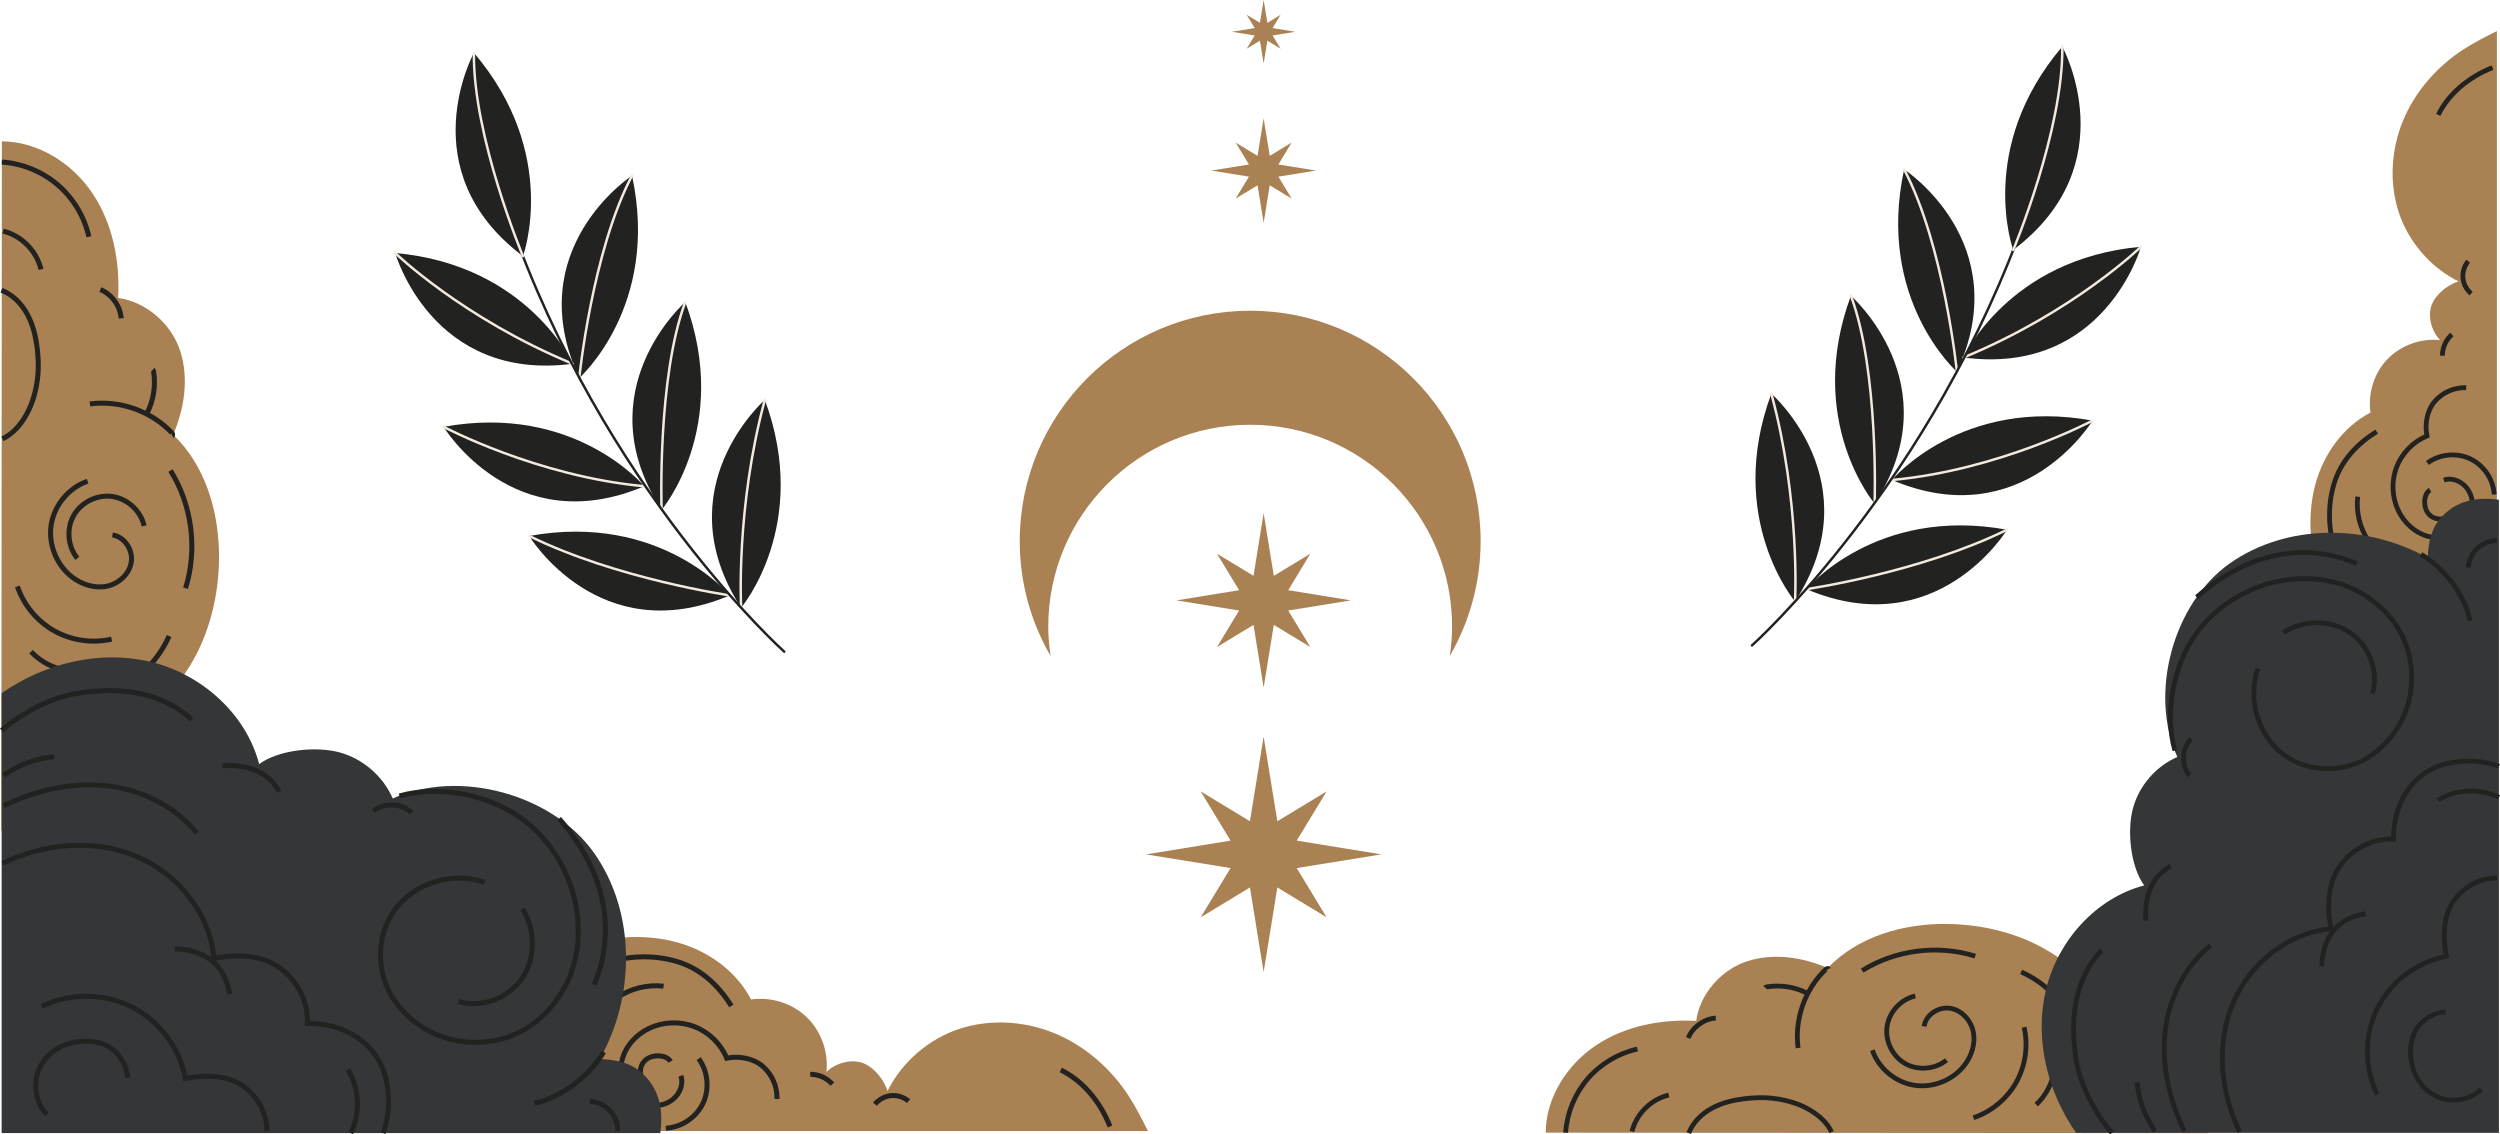 <?xml version="1.0" encoding="UTF-8"?>
<svg id="Calque_2" data-name="Calque 2" xmlns="http://www.w3.org/2000/svg" viewBox="0 0 624.23 283.27">
  <defs>
    <style>
      .cls-1 {
        stroke-width: 1.25px;
      }

      .cls-1, .cls-2, .cls-3, .cls-4 {
        fill: none;
      }

      .cls-1, .cls-2, .cls-4 {
        stroke: #222221;
      }

      .cls-1, .cls-4 {
        stroke-miterlimit: 10;
      }

      .cls-2, .cls-3 {
        stroke-linecap: round;
        stroke-linejoin: round;
        stroke-width: .62px;
      }

      .cls-3 {
        stroke: #f3eadf;
      }

      .cls-4 {
        stroke-width: 1.2px;
      }

      .cls-5 {
        fill: #353637;
      }

      .cls-5, .cls-6, .cls-7 {
        stroke-width: 0px;
      }

      .cls-6 {
        fill: #222221;
      }

      .cls-7 {
        fill: #a98152;
      }
    </style>
  </defs>
  <g id="PRINT_2" data-name="PRINT 2">
    <g>
      <g>
        <g>
          <path class="cls-7" d="M145.84,235.79c7.63-2.08,15.82-2.59,23.43-.44,7.61,2.15,14.59,7.15,18.26,14.21,4.93-.72,10.31.94,13.9,4.42,3.59,3.48,5.46,8.67,4.93,13.66,2.44-2.35,6.64-3.43,9.68-1.96.8.39,1.52.92,2.18,1.52,1.54,1.42,2.72,3.23,3.39,5.22,3.6-7.3,10.44-13.14,18.15-15.59,7.71-2.46,16.28-1.88,23.75,1.25,7.47,3.13,13.85,8.72,18.29,15.54,1.82,2.8,3.33,5.79,4.83,8.78h-142.28s2.89-12.23,2.89-24.22-1.41-22.39-1.41-22.39Z"/>
          <g>
            <path class="cls-1" d="M170.01,268.61c.7,2.03-.23,4.38-1.86,5.78-2.71,2.33-7.11,2.16-9.87-.11-2.76-2.27-3.82-6.26-2.92-9.72.9-3.46,3.58-6.31,6.81-7.83,3.49-1.63,7.65-1.77,11.24-.38,3.59,1.39,6.57,4.3,8.05,7.86,3.02-.6,6.6.01,8.95,2.01,2.34,2,3.71,5.1,3.59,8.18"/>
            <path class="cls-1" d="M150.77,240.56c5.96-1.92,12.24-2.27,18.24-.48,6,1.78,10.43,6.02,13.59,11.09"/>
            <path class="cls-1" d="M277.16,281.27c-2.4-6.05-6.69-11.38-12.29-14.1"/>
            <path class="cls-1" d="M218.46,275.71c1-1.21,2.49-1.99,4.04-2.14,1.56-.14,3.17.36,4.36,1.37"/>
            <path class="cls-1" d="M207.83,270.71c-1.37-1.56-3.44-2.49-5.52-2.46"/>
            <path class="cls-1" d="M154.17,249.04c3.35-2.24,7.51-3.25,11.52-2.8"/>
            <path class="cls-1" d="M160.59,270.17c-.56-.9-.8-2-.67-3.05.09-.68.33-1.35.75-1.89.96-1.28,2.73-1.75,4.32-1.55.96.12,1.98.53,2.43,1.38"/>
            <path class="cls-1" d="M166.25,281.7c3.91-.2,7.61-2.69,9.29-6.23,1.67-3.54,1.23-7.98-1.09-11.13"/>
          </g>
        </g>
        <g>
          <path class="cls-7" d="M.46,35.29c9.09.05,17.65,5.51,22.69,13.07,5.04,7.56,6.83,16.96,6.35,26.03,7.04.95,13.39,6.58,15.53,13.35,2.14,6.78,1.03,14.27-1.8,20.79,8.18,7.83,11.53,19.5,11.46,30.83-.08,11.53-3.56,23.25-10.99,32.07-7.43,8.82-19.03,14.37-30.5,13.24.27,4.55-.8,8.87-2.85,12.94-2.05,4.07-5.84,7.95-10.01,9.81l.12-172.13Z"/>
          <g>
            <path class="cls-1" d="M42.99,108.76c.26-.13.09-.52-.11-.73-5.17-5.42-13-8.16-20.43-7.17"/>
            <path class="cls-1" d="M21.88,120.15c-4.68,1.62-8.31,5.94-9.09,10.83-.79,4.89,1.31,10.13,5.24,13.13,2.43,1.85,5.6,2.87,8.6,2.27,3-.6,5.68-3.01,6.15-6.03.47-3.02-1.67-6.34-4.7-6.76"/>
            <path class="cls-1" d="M42.57,117.5c5.39,8.64,6.8,19.65,3.76,29.37"/>
            <path class="cls-1" d="M42.22,158.81c-4.52,10.27-15.67,17.24-26.89,16.79"/>
            <path class="cls-1" d="M25.06,72.3c2.87,1.19,4.96,4.08,5.2,7.19"/>
            <path class="cls-1" d="M.46,40.46c5.11.34,10.09,2.38,13.97,5.71,3.88,3.33,6.65,7.95,7.76,12.94"/>
            <path class="cls-1" d="M38.15,92.31c.13.11.17.3.2.47.57,3.53-.01,7.23-1.64,10.41"/>
            <path class="cls-1" d="M.36,72.47c2.79,1.08,5.01,3.35,6.44,5.97,1.43,2.62,2.13,5.59,2.49,8.56.53,4.43.33,8.31-1,12.57-1.32,4.26-4.18,8.44-7.7,9.99"/>
            <path class="cls-1" d="M4.34,146.41c1.57,4.67,4.93,8.72,9.23,11.13,4.3,2.41,9.51,3.15,14.31,2.04"/>
            <path class="cls-1" d="M19.31,139.41c-2.41-2.96-2.78-7.42-.89-10.73,1.89-3.32,5.91-5.27,9.69-4.7,3.77.57,7.05,3.61,7.88,7.34"/>
            <path class="cls-1" d="M7.75,162.72c1.91,2.02,4.37,3.51,7.04,4.27"/>
            <path class="cls-1" d="M.77,57.7c4.59,1.12,8.39,4.97,9.47,9.57"/>
          </g>
        </g>
        <g>
          <path class="cls-5" d="M.41,173.09c10.68-7.49,24.47-10.88,37.16-7.84,12.69,3.04,23.83,12.91,27.14,25.53,4.9-3.58,14.2-4.51,20.06-2.92,5.85,1.59,10.89,5.95,13.3,11.52,16.47-7.46,39.95-1.11,50.33,13.69,10.38,14.8,10.25,35.66,1.35,51.39,2.08,0,6.36.4,9.2,2.42,5.36,3.82,6.81,9.45,5.93,16.04H.41v-109.84Z"/>
          <g>
            <path class="cls-1" d="M99.74,198.75c10.1-2.9,23.19-.15,31.35,6.26,8.17,6.41,13.07,16.48,13.3,26.62.11,4.66-.71,9.37-2.75,13.59-3.56,7.34-10.3,13.85-20.14,14.9-9.85,1.05-18.21-3.48-22.93-10.19-4.72-6.71-4.82-16.24.06-22.85,4.88-6.6,14.53-9.63,22.39-6.72"/>
            <path class="cls-1" d="M.68,215.57c10.21-4.98,22.5-6.16,33.03-1.89,10.53,4.27,18.82,14.35,19.7,25.67,5.24-1.17,11.72-.95,16.14,2.1,4.77,3.3,7.4,8.7,7.21,14.07,6.4,0,13.12,2.28,17.2,8.27,3.56,5.23,3.84,13.64,1.7,19.14"/>
            <path class="cls-1" d="M11.76,278.29c-2.55-2.37-3.45-6.72-2.44-10.12,1.01-3.4,3.76-6.11,6.99-7.28,3.23-1.17,6.87-1.34,10.03.05,2.75,1.2,5.46,4.68,5.46,8.19"/>
            <path class="cls-1" d="M114.53,250.07c5.81,1.73,12.56-.89,15.92-5.94,3.36-5.05,3.26-12.09-.02-17.19"/>
            <path class="cls-1" d="M55.56,191.23c2.75-.22,5.57.03,8.13,1.07,2.55,1.04,4.82,2.92,6.01,5.41"/>
            <path class="cls-1" d="M93.23,202.52c2.7-2.22,7.07-2.01,9.55.45"/>
            <path class="cls-1" d="M148.33,245.91c5.22-12.24,3.76-27.34-8.74-41.51"/>
            <path class="cls-1" d="M147.25,274.99c1.88.09,3.7.94,4.99,2.3,1.29,1.36,2.03,3.24,2.02,5.11"/>
            <path class="cls-1" d="M10.4,251.32c6.94-3.43,15.48-3.41,22.41.05,6.92,3.46,12.06,10.29,13.47,17.9,4.48-.88,9.64-.88,13.61,1.39,3.97,2.27,6.87,7.18,6.74,11.75"/>
            <path class="cls-1" d="M.89,201.21c7.89-3.83,16.76-5.93,25.49-5.03,8.73.9,17.26,4.98,22.74,11.83"/>
            <path class="cls-1" d="M150.72,262.67c-3.48,6.02-10.67,11.49-17.31,12.79"/>
            <path class="cls-1" d="M43.66,236.93c4.34,0,8.52,1.57,11.06,4.83,1.33,1.71,2.16,3.9,2.64,6.5"/>
            <path class="cls-1" d="M87.58,282.93c2.44-4.94,2.17-11.13-.7-15.84"/>
            <path class="cls-1" d="M.88,193.61c3.7-2.64,8.12-4.28,12.65-4.67"/>
            <path class="cls-1" d="M.41,182.39c5.15-4.46,12.51-8.34,19.26-9.34,4.95-.74,10.02-.91,14.93.06,4.91.97,9.65,3.12,13.25,6.59"/>
          </g>
        </g>
      </g>
      <g>
        <g>
          <path class="cls-7" d="M578.65,143.09c-2-7.34-2.49-15.2-.42-22.52,2.07-7.32,6.87-14.02,13.66-17.55-.69-4.74.9-9.91,4.25-13.36,3.34-3.45,8.33-5.25,13.13-4.74-2.26-2.34-3.3-6.38-1.88-9.3.37-.77.88-1.46,1.46-2.1,1.36-1.48,3.11-2.62,5.02-3.26-7.02-3.46-12.62-10.03-14.99-17.45-2.36-7.41-1.8-15.64,1.2-22.83,3.01-7.18,8.38-13.31,14.93-17.58,2.69-1.75,5.57-3.2,8.44-4.64v136.75s-11.75-2.78-23.28-2.78-21.52,1.35-21.52,1.35Z"/>
          <g>
            <path class="cls-4" d="M610.2,119.86c1.96-.67,4.21.22,5.56,1.79,2.24,2.6,2.07,6.83-.11,9.48-2.18,2.65-6.02,3.67-9.34,2.81-3.32-.87-6.07-3.44-7.52-6.55-1.57-3.36-1.7-7.35-.36-10.81,1.34-3.45,4.14-6.31,7.56-7.73-.58-2.91,0-6.34,1.93-8.6,1.92-2.25,4.9-3.56,7.86-3.45"/>
            <path class="cls-4" d="M583.24,138.36c-1.84-5.73-2.18-11.76-.46-17.53,1.71-5.77,5.78-10.02,10.66-13.06"/>
            <path class="cls-4" d="M622.36,16.88c-5.81,2.31-10.93,6.43-13.55,11.81"/>
            <path class="cls-4" d="M617.03,73.3c-1.16-.96-1.92-2.39-2.05-3.89s.35-3.04,1.32-4.19"/>
            <path class="cls-4" d="M612.22,83.52c-1.5,1.32-2.39,3.3-2.36,5.3"/>
            <path class="cls-4" d="M591.39,135.09c-2.15-3.22-3.13-7.22-2.69-11.07"/>
            <path class="cls-4" d="M611.7,128.92c-.86.54-1.92.77-2.93.64-.65-.09-1.29-.32-1.82-.72-1.23-.93-1.69-2.62-1.49-4.15.12-.93.51-1.9,1.33-2.34"/>
            <path class="cls-4" d="M622.78,123.48c-.2-3.76-2.59-7.32-5.99-8.92-3.4-1.61-7.67-1.19-10.69,1.05"/>
          </g>
        </g>
        <g>
          <path class="cls-7" d="M385.95,282.82c.05-8.73,5.3-16.96,12.56-21.81,7.27-4.85,16.3-6.57,25.02-6.1.91-6.77,6.32-12.87,12.84-14.93,6.51-2.06,13.72-.99,19.98,1.73,7.53-7.86,18.75-11.09,29.63-11.01,11.08.08,22.35,3.43,30.82,10.57,8.48,7.14,13.81,18.29,12.72,29.31,4.37-.26,8.52.77,12.43,2.73,3.91,1.97,7.64,5.62,9.43,9.62l-165.44-.11Z"/>
          <g>
            <path class="cls-4" d="M456.56,241.95c-.12-.25-.5-.08-.7.11-5.21,4.97-7.85,12.5-6.89,19.63"/>
            <path class="cls-4" d="M467.51,262.23c1.56,4.5,5.71,7.99,10.41,8.74,4.7.76,9.74-1.25,12.62-5.04,1.78-2.33,2.76-5.38,2.18-8.26-.58-2.88-2.89-5.46-5.79-5.91-2.9-.45-6.1,1.61-6.5,4.52"/>
            <path class="cls-4" d="M464.97,242.35c8.3-5.18,18.89-6.54,28.23-3.61"/>
            <path class="cls-4" d="M504.67,242.69c9.87,4.35,16.57,15.06,16.14,25.84"/>
            <path class="cls-4" d="M421.52,259.18c1.15-2.76,3.93-4.77,6.91-4.99"/>
            <path class="cls-4" d="M390.92,282.82c.33-4.91,2.29-9.69,5.49-13.43,3.2-3.73,7.64-6.39,12.44-7.46"/>
            <path class="cls-4" d="M440.75,246.6c.11-.13.28-.16.45-.19,3.39-.55,6.95.01,10.01,1.58"/>
            <path class="cls-4" d="M421.68,282.92c1.04-2.68,3.22-4.82,5.74-6.19,2.52-1.38,5.37-2.05,8.22-2.39,4.26-.51,7.98-.31,12.08.96,4.09,1.27,8.11,4.02,9.61,7.4"/>
            <path class="cls-4" d="M492.75,279.1c4.49-1.51,8.38-4.73,10.69-8.87,2.31-4.13,3.03-9.14,1.96-13.75"/>
            <path class="cls-4" d="M486.02,264.71c-2.84,2.32-7.13,2.67-10.31.86-3.19-1.81-5.07-5.68-4.52-9.31.54-3.63,3.47-6.77,7.05-7.58"/>
            <path class="cls-4" d="M508.43,275.82c1.94-1.84,3.37-4.2,4.11-6.77"/>
            <path class="cls-4" d="M407.49,282.53c1.08-4.41,4.77-8.07,9.19-9.1"/>
          </g>
        </g>
        <g>
          <path class="cls-5" d="M518.39,282.87c-7.2-10.27-10.45-23.52-7.54-35.71,2.92-12.19,12.41-22.9,24.54-26.08-3.44-4.71-4.33-13.65-2.8-19.28,1.53-5.63,5.72-10.47,11.07-12.79-7.17-15.83-1.07-38.4,13.16-48.38,14.23-9.97,34.27-9.86,49.39-1.3,0-2,.39-6.12,2.33-8.85,3.67-5.15,9.08-6.55,15.42-5.7v158.08h-105.57Z"/>
          <g>
            <path class="cls-4" d="M543.05,187.4c-2.78-9.7-.15-22.29,6.01-30.13,6.16-7.85,15.84-12.56,25.59-12.78,4.48-.1,9.01.68,13.06,2.64,7.06,3.42,13.31,9.9,14.32,19.35,1.01,9.47-3.35,17.51-9.8,22.04-6.45,4.54-15.61,4.63-21.96-.05-6.35-4.69-9.25-13.97-6.46-21.52"/>
            <path class="cls-4" d="M559.23,282.62c-4.79-9.81-5.92-21.63-1.82-31.75,4.1-10.12,13.79-18.09,24.68-18.93-1.13-5.04-.91-11.26,2.02-15.51,3.17-4.59,8.36-7.11,13.52-6.93,0-6.15,2.2-12.61,7.95-16.53,5.03-3.42,13.11-3.69,18.39-1.63"/>
            <path class="cls-4" d="M619.51,271.96c-2.28,2.45-6.46,3.31-9.73,2.34-3.27-.97-5.87-3.61-7-6.72-1.12-3.11-1.28-6.61.04-9.64,1.16-2.64,4.49-5.25,7.87-5.25"/>
            <path class="cls-4" d="M592.38,173.19c1.66-5.59-.85-12.07-5.7-15.3-4.85-3.23-11.62-3.13-16.53.02"/>
            <path class="cls-4" d="M535.83,229.86c-.21-2.64.03-5.36,1.03-7.81,1-2.46,2.81-4.64,5.2-5.77"/>
            <path class="cls-4" d="M546.68,193.66c-2.13-2.59-1.93-6.79.43-9.18"/>
            <path class="cls-4" d="M588.39,140.7c-11.76-5.01-26.27-3.61-39.89,8.4"/>
            <path class="cls-4" d="M616.33,141.74c.09-1.8.9-3.56,2.21-4.8,1.31-1.24,3.11-1.95,4.91-1.94"/>
            <path class="cls-4" d="M593.58,273.27c-3.3-6.67-3.28-14.88.05-21.53,3.33-6.65,9.89-11.59,17.21-12.95-.85-4.31-.84-9.27,1.34-13.08,2.18-3.81,6.9-6.61,11.3-6.48"/>
            <path class="cls-4" d="M545.42,282.41c-3.69-7.58-5.7-16.11-4.83-24.5.87-8.39,4.78-16.59,11.37-21.85"/>
            <path class="cls-4" d="M604.49,138.41c5.79,3.35,11.05,10.25,12.29,16.63"/>
            <path class="cls-4" d="M579.75,241.31c0-4.17,1.51-8.19,4.64-10.63,1.64-1.28,3.75-2.07,6.24-2.54"/>
            <path class="cls-4" d="M623.97,199.09c-4.75-2.35-10.7-2.08-15.22.68"/>
            <path class="cls-4" d="M538.11,282.42c-2.54-3.56-4.11-7.8-4.49-12.16"/>
            <path class="cls-4" d="M527.33,282.87c-4.29-4.95-8.01-12.03-8.98-18.51-.71-4.75-.87-9.63.05-14.35.93-4.72,3-9.28,6.33-12.74"/>
          </g>
        </g>
      </g>
    </g>
    <g>
      <g>
        <path class="cls-6" d="M165.19,127.32s17.5-20.67,5.92-51.91c0,0-25.24,22.11-5.92,51.91Z"/>
        <path class="cls-6" d="M185.05,151.75s17.5-20.67,5.92-51.91c0,0-25.24,22.11-5.92,51.91Z"/>
        <path class="cls-6" d="M144.63,94.4s20.24-17.99,13.18-50.55c0,0-28.11,18.32-13.18,50.55Z"/>
        <path class="cls-6" d="M143,90.83s-11.14-24.68-44.32-27.66c0,0,9.11,32.3,44.32,27.66Z"/>
        <path class="cls-6" d="M160.86,121.41s-17.32-20.82-50.1-14.83c0,0,17.39,28.7,50.1,14.83Z"/>
        <path class="cls-6" d="M182.23,148.66s-17.32-20.82-50.1-14.83c0,0,17.39,28.7,50.1,14.83Z"/>
        <path class="cls-3" d="M165.19,127.32s-1.11-33.03,5.92-51.91"/>
        <path class="cls-3" d="M98.67,63.17s16.86,16.33,44.32,27.66"/>
        <path class="cls-3" d="M182.23,148.66s-28.27-4.09-50.1-14.83"/>
        <path class="cls-3" d="M110.77,106.58s23.27,12.37,50.1,14.83"/>
        <path class="cls-3" d="M185.05,151.75s-1.36-25,5.92-51.91"/>
        <path class="cls-3" d="M144.63,94.4s3.21-31.62,13.18-50.55"/>
        <path class="cls-2" d="M195.82,162.72s-45.1-40.34-68.83-108.41"/>
        <path class="cls-6" d="M130.58,63.97s9.34-25.42-12.25-50.79c0,0-16.13,29.42,12.25,50.79Z"/>
        <path class="cls-3" d="M130.58,63.97s-12.52-29.84-12.25-50.79"/>
      </g>
      <g>
        <path class="cls-6" d="M468.08,125.76s-17.5-20.67-5.92-51.91c0,0,25.24,22.11,5.92,51.91Z"/>
        <path class="cls-6" d="M448.21,150.19s-17.5-20.67-5.92-51.91c0,0,25.24,22.11,5.92,51.91Z"/>
        <path class="cls-6" d="M488.63,92.84s-20.24-17.99-13.18-50.55c0,0,28.11,18.32,13.18,50.55Z"/>
        <path class="cls-6" d="M490.27,89.27s11.14-24.68,44.32-27.66c0,0-9.11,32.3-44.32,27.66Z"/>
        <path class="cls-6" d="M472.4,119.85s17.32-20.82,50.1-14.83c0,0-17.39,28.7-50.1,14.83Z"/>
        <path class="cls-6" d="M451.04,147.1s17.32-20.82,50.1-14.83c0,0-17.39,28.7-50.1,14.83Z"/>
        <path class="cls-3" d="M468.08,125.76s1.11-33.03-5.92-51.91"/>
        <path class="cls-3" d="M534.59,61.61s-16.86,16.33-44.32,27.66"/>
        <path class="cls-3" d="M451.04,147.1s28.27-4.09,50.1-14.83"/>
        <path class="cls-3" d="M522.5,105.02s-23.27,12.37-50.1,14.83"/>
        <path class="cls-3" d="M448.21,150.19s1.36-25-5.92-51.91"/>
        <path class="cls-3" d="M488.63,92.84s-3.21-31.62-13.18-50.55"/>
        <path class="cls-2" d="M437.45,161.16s45.1-40.34,68.83-108.41"/>
        <path class="cls-6" d="M502.69,62.41s-9.34-25.42,12.25-50.79c0,0,16.13,29.42-12.25,50.79Z"/>
        <path class="cls-3" d="M502.69,62.41s12.52-29.84,12.25-50.79"/>
      </g>
    </g>
    <g>
      <polygon class="cls-7" points="337.3 149.91 321.65 152.44 327.17 161.55 318.06 156.03 315.52 171.68 312.99 156.03 303.88 161.55 309.4 152.44 293.75 149.91 309.4 147.37 303.88 138.26 312.99 143.78 315.52 128.13 318.06 143.78 327.17 138.26 321.65 147.37 337.3 149.91"/>
      <polygon class="cls-7" points="344.9 213.33 323.78 216.75 331.24 229.04 318.94 221.59 315.52 242.71 312.1 221.59 299.81 229.04 307.26 216.75 286.14 213.33 307.26 209.9 299.81 197.61 312.1 205.06 315.52 183.95 318.94 205.06 331.24 197.61 323.78 209.9 344.9 213.33"/>
      <polygon class="cls-7" points="328.59 42.59 319.2 44.11 322.51 49.58 317.04 46.27 315.52 55.66 314 46.27 308.53 49.58 311.85 44.11 302.46 42.59 311.85 41.07 308.53 35.6 314 38.92 315.52 29.53 317.04 38.92 322.51 35.6 319.2 41.07 328.59 42.59"/>
      <polygon class="cls-7" points="323.45 7.93 317.75 8.86 319.76 12.17 316.45 10.16 315.52 15.86 314.6 10.16 311.28 12.17 313.29 8.86 307.59 7.93 313.29 7.01 311.28 3.69 314.6 5.7 315.52 0 316.45 5.7 319.76 3.69 317.75 7.01 323.45 7.93"/>
      <path class="cls-7" d="M312.16,106.06c27.85,0,50.42,22.57,50.42,50.42,0,2.5-.24,4.93-.59,7.33,4.88-8.45,7.71-18.23,7.71-28.68,0-31.78-25.76-57.54-57.54-57.54s-57.54,25.76-57.54,57.54c0,10.46,2.83,20.23,7.71,28.68-.35-2.4-.59-4.83-.59-7.33,0-27.85,22.57-50.42,50.42-50.42Z"/>
    </g>
  </g>
</svg>